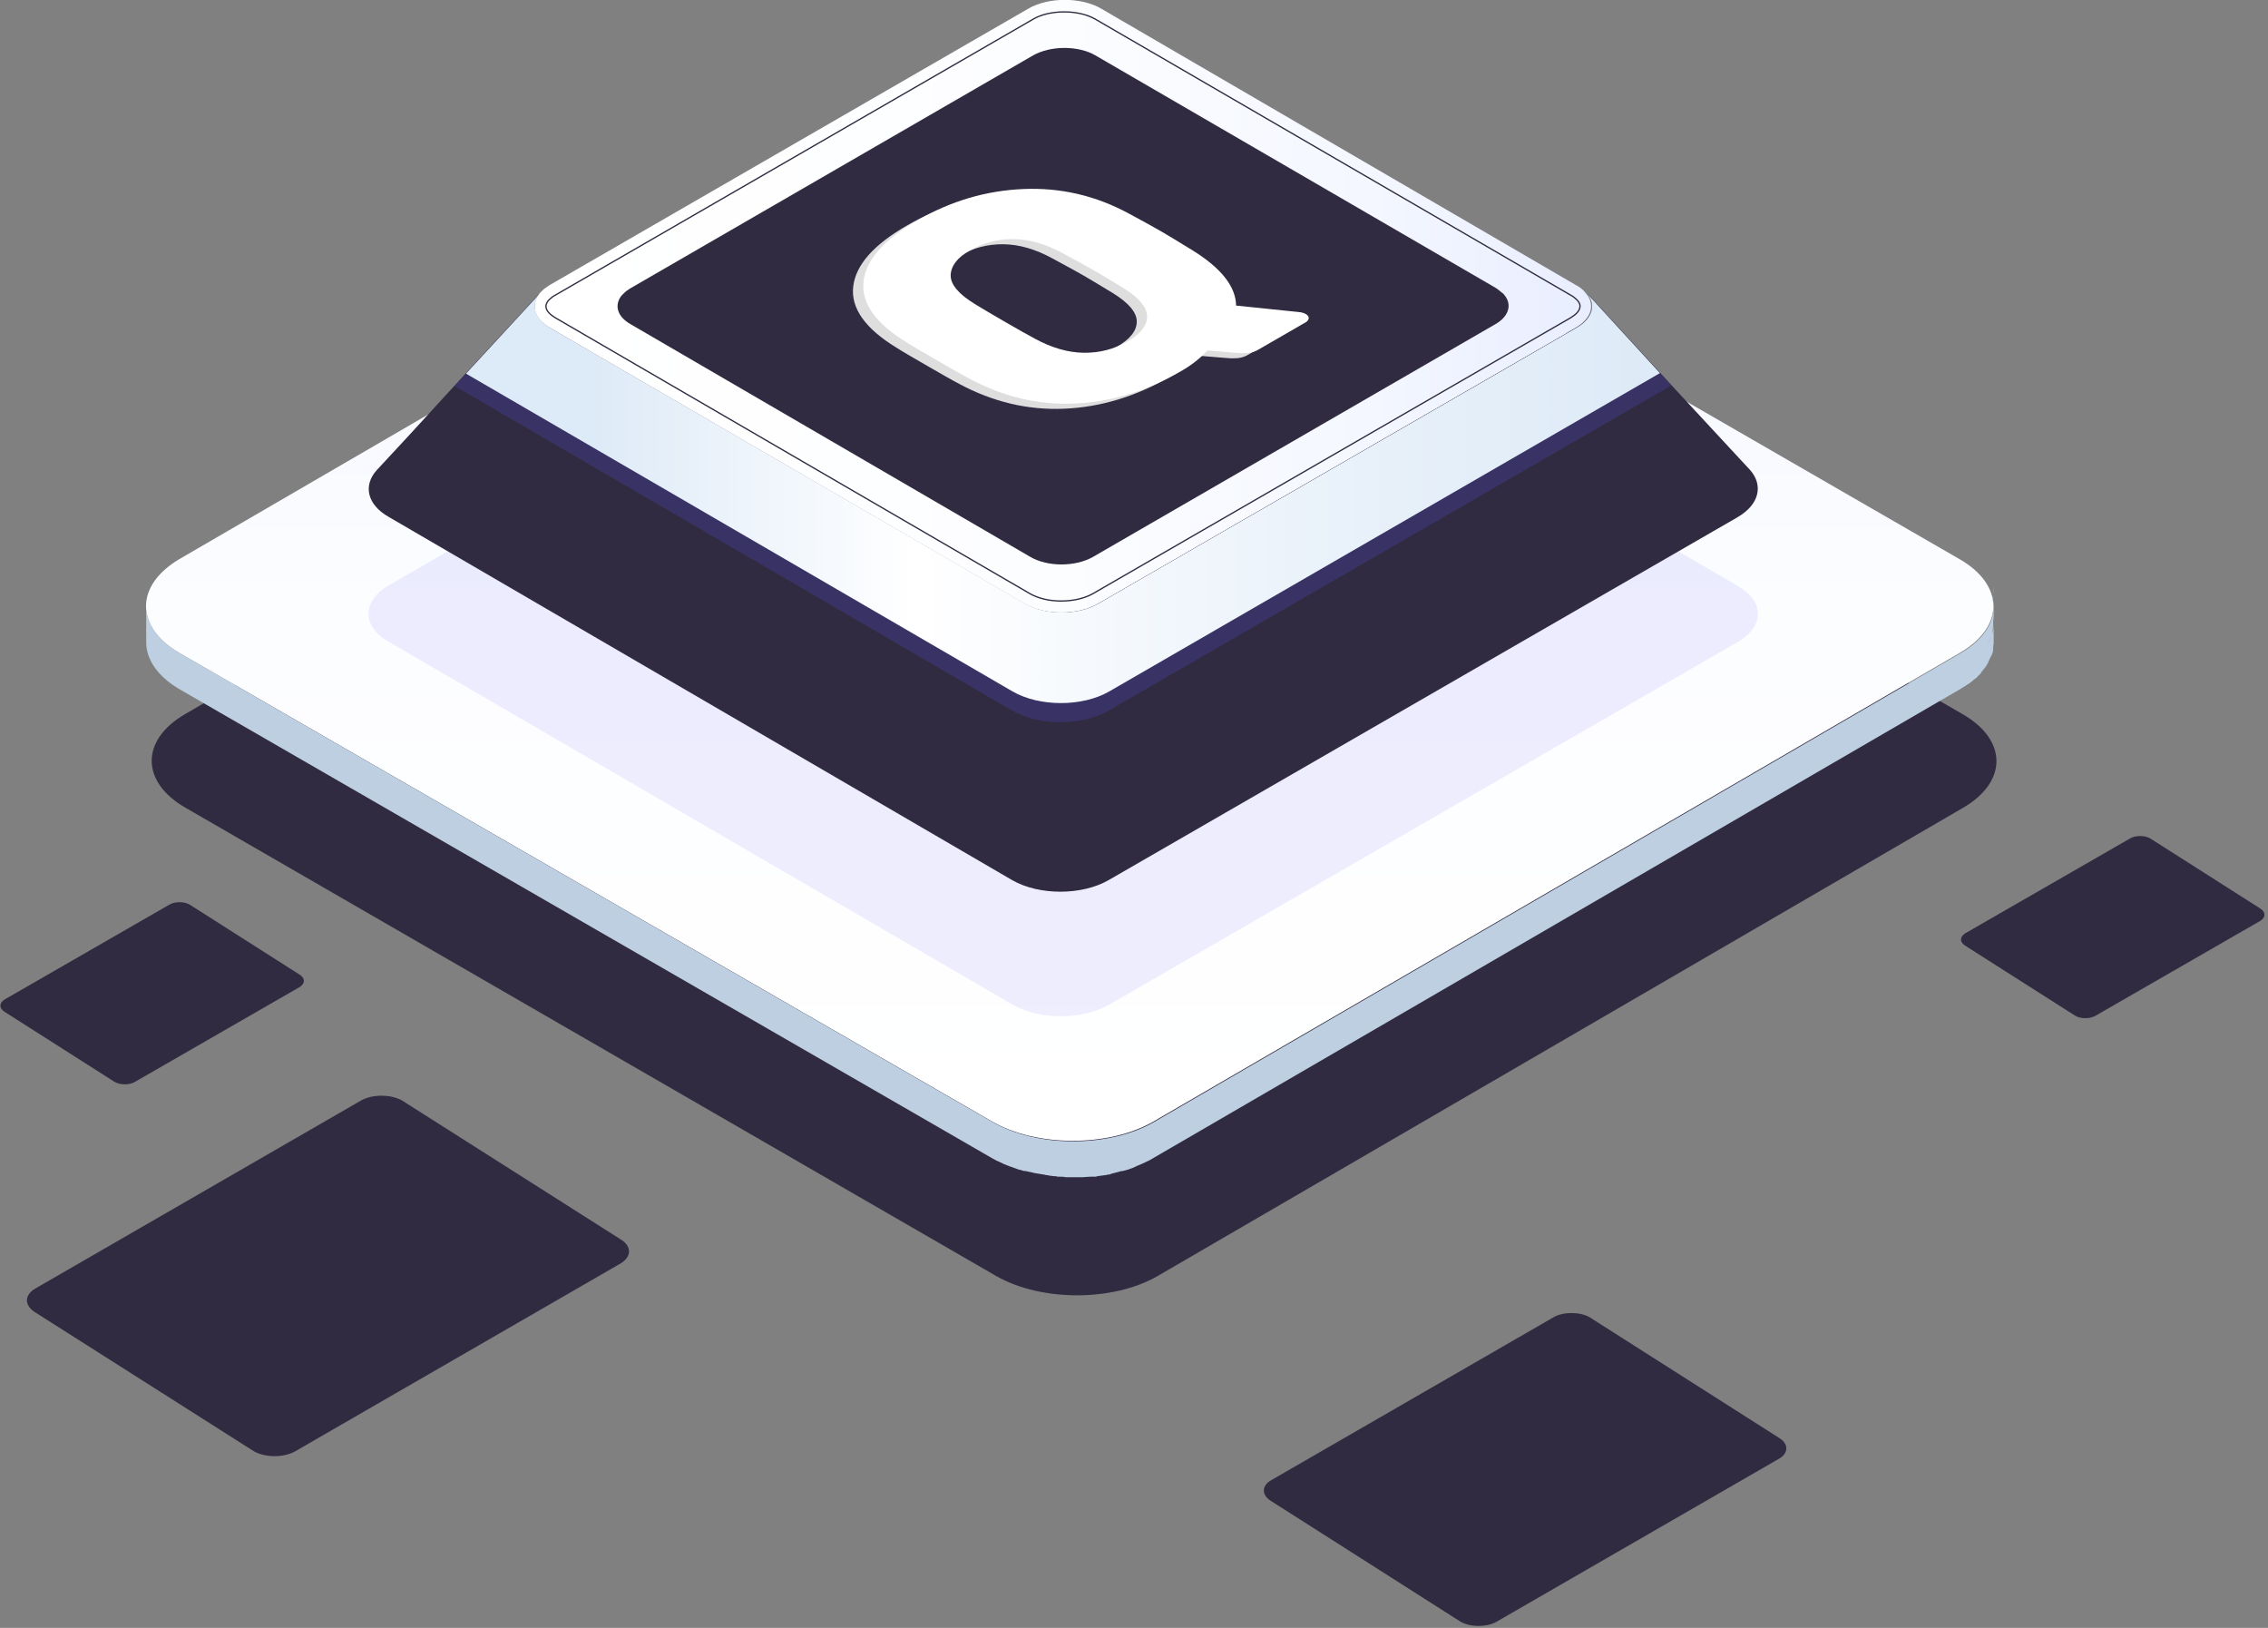 <svg width="439" height="315" viewBox="0 0 439 315" fill="none" xmlns="http://www.w3.org/2000/svg">
<rect x="0" y="0" width="439" height="315" fill="#808080" stroke="none"/>
<g clip-path="url(#clip0_1_21)">
<path d="M344.3 278.2C346.2 279.3 346.3 281.2 344.3 282.3L289.7 313.8C287.8 314.9 284.6 314.9 282.7 313.8L246.1 290.5C244.2 289.4 244.1 287.5 246.1 286.4L300.7 254.9C302.6 253.8 305.8 253.8 307.7 254.9L344.3 278.2Z" fill="#302B40"/>
<path d="M120.1 239.8C122.3 241.1 122.3 243.2 120.1 244.5L57.2 280.8C55 282.1 51.3 282.1 49.1 280.8L6.9 254C4.7 252.7 4.6 250.6 6.9 249.3L69.8 213C72 211.7 75.7 211.7 77.9 213L120.1 239.8Z" fill="#302B40"/>
<path d="M437.5 175.8C438.6 176.5 438.6 177.5 437.5 178.2L405.7 196.5C404.6 197.2 402.7 197.2 401.6 196.5L380.4 183C379.3 182.3 379.3 181.3 380.4 180.6L412.2 162.3C413.3 161.6 415.2 161.6 416.3 162.3L437.5 175.8Z" fill="#302B40"/>
<path d="M58 188.6C59.1 189.3 59.1 190.3 58 191L26.2 209.3C25.1 210 23.2 210 22.1 209.3L0.9 195.8C-0.2 195.1 -0.2 194.1 0.9 193.4L32.7 175.1C33.8 174.4 35.7 174.4 36.8 175.1L58 188.6Z" fill="#302B40"/>
<path d="M379.9 138.2C388.6 143.2 388.6 151.3 380 156.3L224.1 246.9C215.5 251.9 201.5 251.9 192.8 246.9L35.9 156.3C27.2 151.3 27.2 143.2 35.8 138.2L191.7 47.6C200.3 42.6 214.3 42.6 223 47.6L379.9 138.2Z" fill="#302B40"/>
<path d="M379.3 108.2C388 113.2 388 121.3 379.4 126.3L223.3 217C214.7 222 200.6 222 192 217L34.8 126.4C26.1 121.4 26.1 113.3 34.7 108.2L190.8 17.5C199.4 12.5 213.4 12.5 222.1 17.5L379.3 108.2Z" fill="url(#paint0_linear_1_21)"/>
<path d="M385.8 115.1C385.8 115.2 385.8 115.2 385.8 115.3C385.8 115.4 385.7 115.6 385.7 115.7C386.6 119.5 384.5 123.5 379.5 126.4L223.4 217.1C214.8 222.1 200.7 222.1 192.1 217.1L34.8 126.4C30.5 123.9 28.3 120.6 28.3 117.3V121.1C28.3 124.4 30.5 127.7 34.8 130.2L192 220.9C192.5 221.2 193.1 221.5 193.6 221.7C193.8 221.8 194 221.9 194.2 221.9C194.5 222 194.9 222.2 195.2 222.3C195.3 222.3 195.3 222.3 195.4 222.4C195.5 222.4 195.7 222.5 195.8 222.5C196.2 222.7 196.7 222.8 197.1 223C197.3 223 197.4 223.1 197.6 223.1C197.7 223.1 197.8 223.2 197.9 223.2C198.1 223.3 198.3 223.3 198.5 223.3C199 223.4 199.4 223.5 199.9 223.6C200 223.6 200.1 223.7 200.3 223.7C200.5 223.7 200.7 223.8 200.9 223.8C201.3 223.9 201.7 223.9 202.1 224C202.3 224 202.4 224.1 202.6 224.1C202.8 224.1 202.9 224.1 203.1 224.2C203.5 224.2 203.8 224.3 204.2 224.3C204.4 224.3 204.6 224.3 204.7 224.4C204.9 224.4 205 224.4 205.2 224.4C205.6 224.4 205.9 224.4 206.3 224.5C206.5 224.5 206.7 224.5 206.9 224.5C207.1 224.5 207.2 224.5 207.3 224.5C207.7 224.5 208.1 224.5 208.5 224.5C208.7 224.5 208.9 224.5 209.1 224.5C209.2 224.5 209.3 224.5 209.5 224.5C210 224.5 210.5 224.4 211 224.4C211.2 224.4 211.4 224.4 211.6 224.4C211.7 224.4 211.8 224.4 211.9 224.4C212.1 224.4 212.2 224.4 212.3 224.3C212.8 224.2 213.3 224.2 213.8 224.1C213.9 224.1 214.1 224.1 214.2 224C214.3 224 214.3 224 214.4 224C214.6 224 214.9 223.9 215.1 223.8C215.5 223.7 215.9 223.6 216.3 223.5C216.6 223.4 216.9 223.3 217.2 223.3C217.6 223.2 218 223.1 218.3 223C218.4 223 218.5 223 218.5 222.9C219 222.8 219.4 222.6 219.8 222.4C219.9 222.4 219.9 222.3 220 222.3C220.5 222.1 221 221.9 221.4 221.7C221.5 221.6 221.7 221.6 221.8 221.5C222.3 221.3 222.8 221 223.3 220.7L379.4 130C379.5 129.9 379.6 129.9 379.7 129.8C380.1 129.6 380.5 129.3 380.8 129.1C380.9 129.1 380.9 129 381 129C381.4 128.7 381.8 128.4 382.1 128.1C382.2 128.1 382.2 128 382.3 128C382.4 127.9 382.4 127.9 382.5 127.8C382.8 127.5 383 127.3 383.3 127C383.4 126.9 383.4 126.9 383.4 126.8C383.5 126.6 383.7 126.5 383.8 126.3C383.9 126.2 384 126 384.1 125.9L384.2 125.8C384.4 125.5 384.5 125.3 384.7 125C384.7 124.9 384.8 124.8 384.8 124.7C384.8 124.6 384.9 124.6 384.9 124.5C385 124.2 385.2 123.9 385.3 123.7C385.3 123.6 385.3 123.6 385.4 123.5C385.4 123.4 385.4 123.4 385.5 123.3C385.6 123 385.7 122.7 385.7 122.4C385.7 122.3 385.7 122.3 385.7 122.2C385.7 122.1 385.7 122.1 385.7 122C385.7 121.7 385.8 121.4 385.8 121.1C385.8 121 385.8 121 385.8 120.9V113.7C385.9 114.3 385.8 114.7 385.8 115.1Z" fill="#BDCFE0"/>
<path d="M385.8 118.3C385.8 118.4 385.8 118.4 385.8 118.5C385.8 118.6 385.7 118.8 385.7 118.9C386.6 122.7 384.5 126.7 379.5 129.6L223.4 220.3C214.8 225.3 200.7 225.3 192.1 220.3L34.8 129.6C30.5 127.1 28.3 123.8 28.3 120.5V124.3C28.3 127.6 30.5 130.9 34.8 133.4L192 224.1C192.5 224.4 193.1 224.7 193.6 224.9C193.8 225 194 225.1 194.2 225.2C194.5 225.3 194.9 225.5 195.2 225.6C195.3 225.6 195.3 225.6 195.4 225.7C195.5 225.7 195.7 225.8 195.8 225.8C196.2 226 196.7 226.1 197.1 226.3C197.3 226.3 197.4 226.4 197.6 226.4C197.7 226.4 197.8 226.5 197.9 226.5C198.1 226.6 198.3 226.6 198.5 226.6C199 226.7 199.4 226.8 199.9 226.9C200 226.9 200.1 227 200.3 227C200.5 227 200.7 227.1 200.9 227.1C201.3 227.2 201.7 227.2 202.1 227.3C202.3 227.3 202.4 227.4 202.6 227.4C202.8 227.4 202.9 227.4 203.1 227.5C203.5 227.5 203.8 227.6 204.2 227.6C204.4 227.6 204.5 227.6 204.7 227.7C204.9 227.7 205 227.7 205.2 227.7C205.6 227.7 205.9 227.7 206.3 227.8C206.5 227.8 206.7 227.8 206.9 227.8C207.1 227.8 207.2 227.8 207.3 227.8C207.7 227.8 208.1 227.8 208.5 227.8C208.7 227.8 208.9 227.8 209.1 227.8C209.2 227.8 209.3 227.8 209.5 227.8C210 227.8 210.5 227.7 211 227.7C211.2 227.7 211.4 227.7 211.6 227.7C211.7 227.7 211.8 227.7 211.9 227.7C212.1 227.7 212.2 227.7 212.4 227.6C212.9 227.5 213.4 227.5 213.9 227.4C214 227.4 214.2 227.4 214.3 227.3C214.4 227.3 214.4 227.3 214.5 227.3C214.7 227.3 215 227.2 215.2 227.1C215.6 227 216 226.9 216.4 226.8C216.7 226.7 217 226.6 217.3 226.6C217.7 226.5 218.1 226.4 218.4 226.3C218.5 226.3 218.6 226.3 218.6 226.2C219.1 226.1 219.5 225.9 219.9 225.7C220 225.7 220 225.6 220.1 225.6C220.6 225.4 221.1 225.2 221.5 225C221.6 224.9 221.8 224.9 221.9 224.8C222.4 224.6 222.9 224.3 223.4 224L379.5 133.3C379.6 133.2 379.7 133.2 379.8 133.1C380.2 132.9 380.6 132.6 380.9 132.4C381 132.4 381 132.3 381.1 132.3C381.5 132 381.9 131.7 382.2 131.4C382.3 131.4 382.3 131.3 382.4 131.3C382.5 131.2 382.5 131.2 382.6 131.1C382.9 130.8 383.1 130.6 383.4 130.3C383.5 130.2 383.5 130.2 383.5 130.1C383.6 129.9 383.8 129.8 383.9 129.6C384 129.5 384.1 129.3 384.2 129.2L384.3 129.1C384.5 128.8 384.6 128.6 384.8 128.3C384.8 128.2 384.9 128.1 384.9 128C384.9 127.9 385 127.9 385 127.8C385.1 127.5 385.3 127.2 385.4 127C385.4 126.9 385.4 126.9 385.5 126.8C385.5 126.7 385.5 126.7 385.6 126.6C385.7 126.3 385.8 126 385.8 125.7C385.8 125.6 385.8 125.6 385.8 125.5C385.8 125.4 385.8 125.4 385.8 125.3C385.8 125 385.9 124.7 385.9 124.4C385.9 124.3 385.9 124.3 385.9 124.2V117C385.9 117.6 385.8 117.9 385.8 118.3Z" fill="#BDCFE0"/>
<path opacity="0.1" d="M75.1 124.1L196 194.4C201.1 197.4 209.5 197.4 214.7 194.4L336.4 124.2C340.5 121.8 341.3 118.3 339 115.5C338.8 115.3 338.6 115.1 338.4 114.9C337.9 114.4 337.2 113.9 336.4 113.4L215.5 43.1C210.4 40.1 202 40.1 196.8 43.1L75.2 113.3C74.4 113.8 73.7 114.3 73.2 114.8C73 115 72.8 115.2 72.6 115.5C70.3 118.3 71.1 121.8 75.1 124.1Z" fill="#6154F9"/>
<path d="M336.3 100.1L214.6 170.3C209.4 173.3 201.1 173.3 195.9 170.3L75.2 100C71 97.6 70.3 93.9 72.9 91L79.3 84.1L88 74.6L90.2 72.2L104.5 56.7C102.7 58.8 103.4 61.5 106.4 63.3L198.4 116.7C202.3 119 208.7 119 212.6 116.7L305.2 63.3C308.3 61.5 309 58.8 307.2 56.7L321.4 72.2L323.6 74.6L332.4 84.1L338.8 91C341.3 93.9 340.6 97.6 336.3 100.1Z" fill="#302B40"/>
<path opacity="0.2" d="M323.5 74.6L214.6 137.5C209.4 140.5 201.1 140.5 195.9 137.5L88 74.7L90.2 72.3L104.5 56.8C102.7 58.9 103.4 61.6 106.4 63.4L198.4 116.8C202.3 119.1 208.7 119.1 212.6 116.8L305.2 63.4C308.3 61.6 309 58.9 307.2 56.8L321.4 72.3L323.5 74.6Z" fill="#6154F9"/>
<path d="M321.3 72.2L214.7 133.8C209.5 136.8 201.2 136.8 196 133.8L90.2 72.3L104.5 56.8C102.7 58.9 103.4 61.6 106.4 63.4L198.4 116.8C202.3 119.1 208.7 119.1 212.6 116.8L305.2 63.4C308.3 61.6 309 58.9 307.2 56.8L321.3 72.2Z" fill="url(#paint1_linear_1_21)"/>
<path d="M106.4 63.4L198.3 116.8C202.2 119.1 208.6 119.1 212.5 116.8L305 63.4C308.1 61.6 308.8 58.9 307 56.8C306.9 56.6 306.7 56.5 306.6 56.3C306.2 55.9 305.7 55.5 305.1 55.2L213.2 1.7C209.3 -0.6 202.9 -0.6 199 1.7L106.5 55.1C105.9 55.5 105.4 55.8 105 56.2C104.8 56.4 104.7 56.5 104.5 56.7C102.7 58.9 103.3 61.6 106.4 63.4Z" fill="url(#paint2_linear_1_21)"/>
<path d="M205.4 116.3C203.1 116.3 201 115.8 199.4 114.9L107.5 61.5C106.5 60.9 105.8 60.2 105.7 59.5C105.6 59.1 105.8 58.6 106.1 58.2C106.2 58.1 106.3 58 106.4 57.9C106.7 57.6 107.1 57.3 107.5 57.1L200 3.7C201.5 2.8 203.7 2.3 206 2.3C208.3 2.3 210.4 2.8 212 3.7L304 57.1C304.4 57.3 304.8 57.6 305.1 57.9C305.2 58 305.3 58.1 305.4 58.2C305.8 58.7 305.9 59.1 305.8 59.5C305.7 60.2 305 60.9 304 61.5L211.5 114.9C209.9 115.8 207.7 116.3 205.4 116.3Z" fill="url(#paint3_linear_1_21)" stroke="#302B40" stroke-width="0.25" stroke-miterlimit="10"/>
<path d="M122 62.7L199.5 107.8C202.8 109.7 208.1 109.7 211.5 107.8L289.5 62.7C292.1 61.2 292.7 58.9 291.2 57.1C291.1 57 291 56.8 290.8 56.7C290.4 56.4 290 56 289.5 55.7L212 10.7C208.7 8.8 203.4 8.8 200 10.7L122 55.8C121.5 56.1 121.1 56.4 120.7 56.8C120.6 56.9 120.4 57.1 120.3 57.2C118.9 59 119.4 61.2 122 62.7Z" fill="#302B40"/>
<path d="M205.5 107C203.6 107 201.9 106.6 200.6 105.9L123.1 60.8C122.3 60.4 121.8 59.8 121.8 59.4C121.8 59.3 121.7 59 122.1 58.6C122.2 58.5 122.2 58.4 122.3 58.4C122.5 58.2 122.8 58 123.1 57.8L201.1 12.7C202.4 12 204.1 11.6 206 11.6C207.8 11.6 209.6 12 210.9 12.7L288.4 57.8C288.7 58 289 58.2 289.2 58.4C289.3 58.5 289.3 58.5 289.4 58.6C289.8 59.1 289.7 59.3 289.7 59.4C289.6 59.8 289.1 60.4 288.3 60.8L210.3 105.9C209.1 106.6 207.3 107 205.5 107Z" fill="#302B40" stroke="#302B40" stroke-width="0.75" stroke-miterlimit="10"/>
<path d="M239.498 69.311C238.75 69.364 237.992 69.349 237.251 69.266L231.693 68.809C230.327 70.348 228.531 71.746 226.378 72.948C219.796 76.748 212.994 78.795 205.972 79.09C198.951 79.385 192.179 77.782 185.658 74.279C184.224 73.531 182.204 72.365 179.519 70.815C176.833 69.264 174.744 68.058 173.448 67.23C167.427 63.536 164.662 59.605 165.151 55.437C165.64 51.269 169.118 47.331 175.583 43.623C182.035 39.898 188.871 37.883 196.09 37.576C203.31 37.269 210.13 38.86 216.55 42.347C219.377 43.868 221.469 45.023 222.828 45.812C224.187 46.601 226.164 47.796 228.76 49.396C234.361 52.849 237.196 56.426 237.265 60.13L249.719 61.416C250.055 61.472 250.367 61.57 250.632 61.703L250.784 61.791C250.965 61.893 251.106 62.017 251.198 62.153C251.291 62.289 251.332 62.435 251.32 62.581C251.302 62.879 251.089 63.162 250.724 63.372L241.544 68.672C241.006 69.011 240.286 69.236 239.498 69.311ZM220.036 62.174C220.004 60.404 218.432 58.567 215.321 56.663C212.67 55.051 210.784 53.921 209.662 53.273C208.437 52.566 206.437 51.47 203.733 50.018C200.436 48.212 197.261 47.293 194.206 47.263C191.152 47.232 188.331 47.974 185.742 49.488C184.574 50.102 183.641 50.848 182.999 51.682C182.357 52.515 182.022 53.417 182.013 54.331C182.032 56.099 183.593 57.933 186.697 59.831C187.984 60.623 189.895 61.753 192.431 63.221C194.966 64.69 196.917 65.79 198.284 66.52C201.577 68.315 204.748 69.228 207.798 69.261C210.848 69.294 213.655 68.568 216.219 67.083C218.791 65.598 220.064 63.961 220.036 62.174Z" fill="#DEDEDE"/>
<path d="M241.498 68.311C240.75 68.364 239.992 68.349 239.251 68.266L233.693 67.809C232.327 69.348 230.531 70.746 228.378 71.948C221.796 75.748 214.994 77.795 207.972 78.09C200.951 78.385 194.179 76.782 187.658 73.279C186.224 72.531 184.204 71.365 181.519 69.815C178.833 68.264 176.744 67.058 175.448 66.23C169.427 62.536 166.662 58.605 167.151 54.437C167.64 50.269 171.118 46.331 177.583 42.623C184.035 38.898 190.871 36.883 198.09 36.576C205.31 36.269 212.13 37.86 218.55 41.347C221.377 42.868 223.469 44.023 224.828 44.812C226.187 45.601 228.164 46.796 230.76 48.396C236.361 51.849 239.196 55.426 239.265 59.13L251.719 60.416C252.055 60.472 252.367 60.57 252.632 60.703L252.784 60.791C252.965 60.893 253.106 61.017 253.198 61.153C253.291 61.289 253.332 61.435 253.32 61.581C253.302 61.879 253.089 62.162 252.724 62.372L243.544 67.672C243.006 68.011 242.286 68.236 241.498 68.311ZM222.036 61.174C222.004 59.404 220.432 57.567 217.321 55.663C214.67 54.051 212.784 52.921 211.662 52.273C210.437 51.566 208.437 50.47 205.733 49.018C202.436 47.212 199.261 46.293 196.206 46.263C193.152 46.232 190.331 46.974 187.742 48.488C186.574 49.102 185.641 49.848 184.999 50.682C184.357 51.515 184.022 52.417 184.013 53.331C184.032 55.099 185.593 56.933 188.697 58.831C189.984 59.623 191.895 60.753 194.431 62.221C196.966 63.69 198.917 64.79 200.284 65.52C203.577 67.315 206.748 68.228 209.798 68.261C212.848 68.294 215.655 67.568 218.219 66.083C220.791 64.598 222.064 62.961 222.036 61.174Z" fill="white"/>
</g>
<defs>
<linearGradient id="paint0_linear_1_21" x1="207.05" y1="220.75" x2="207.05" y2="13.75" gradientUnits="userSpaceOnUse">
<stop stop-color="white"/>
<stop offset="0.498" stop-color="#FCFDFF"/>
<stop offset="0.797" stop-color="#F4F7FF"/>
<stop offset="1" stop-color="#E9EEFF"/>
</linearGradient>
<linearGradient id="paint1_linear_1_21" x1="90.2" y1="96.425" x2="321.3" y2="96.425" gradientUnits="userSpaceOnUse">
<stop offset="0.103" stop-color="#DDEAF7"/>
<stop offset="0.377" stop-color="white"/>
<stop offset="0.71" stop-color="#EAF2FA"/>
<stop offset="1" stop-color="#DDEAF7"/>
</linearGradient>
<linearGradient id="paint2_linear_1_21" x1="103.493" y1="59.25" x2="307.977" y2="59.25" gradientUnits="userSpaceOnUse">
<stop stop-color="white"/>
<stop offset="0.498" stop-color="#FCFDFF"/>
<stop offset="0.797" stop-color="#F4F7FF"/>
<stop offset="1" stop-color="#E9EEFF"/>
</linearGradient>
<linearGradient id="paint3_linear_1_21" x1="105.674" y1="59.3" x2="305.836" y2="59.3" gradientUnits="userSpaceOnUse">
<stop stop-color="white"/>
<stop offset="0.498" stop-color="#FCFDFF"/>
<stop offset="0.797" stop-color="#F4F7FF"/>
<stop offset="1" stop-color="#E9EEFF"/>
</linearGradient>
<clipPath id="clip0_1_21">
<rect width="439" height="315" fill="white"/>
</clipPath>
</defs>
</svg>
